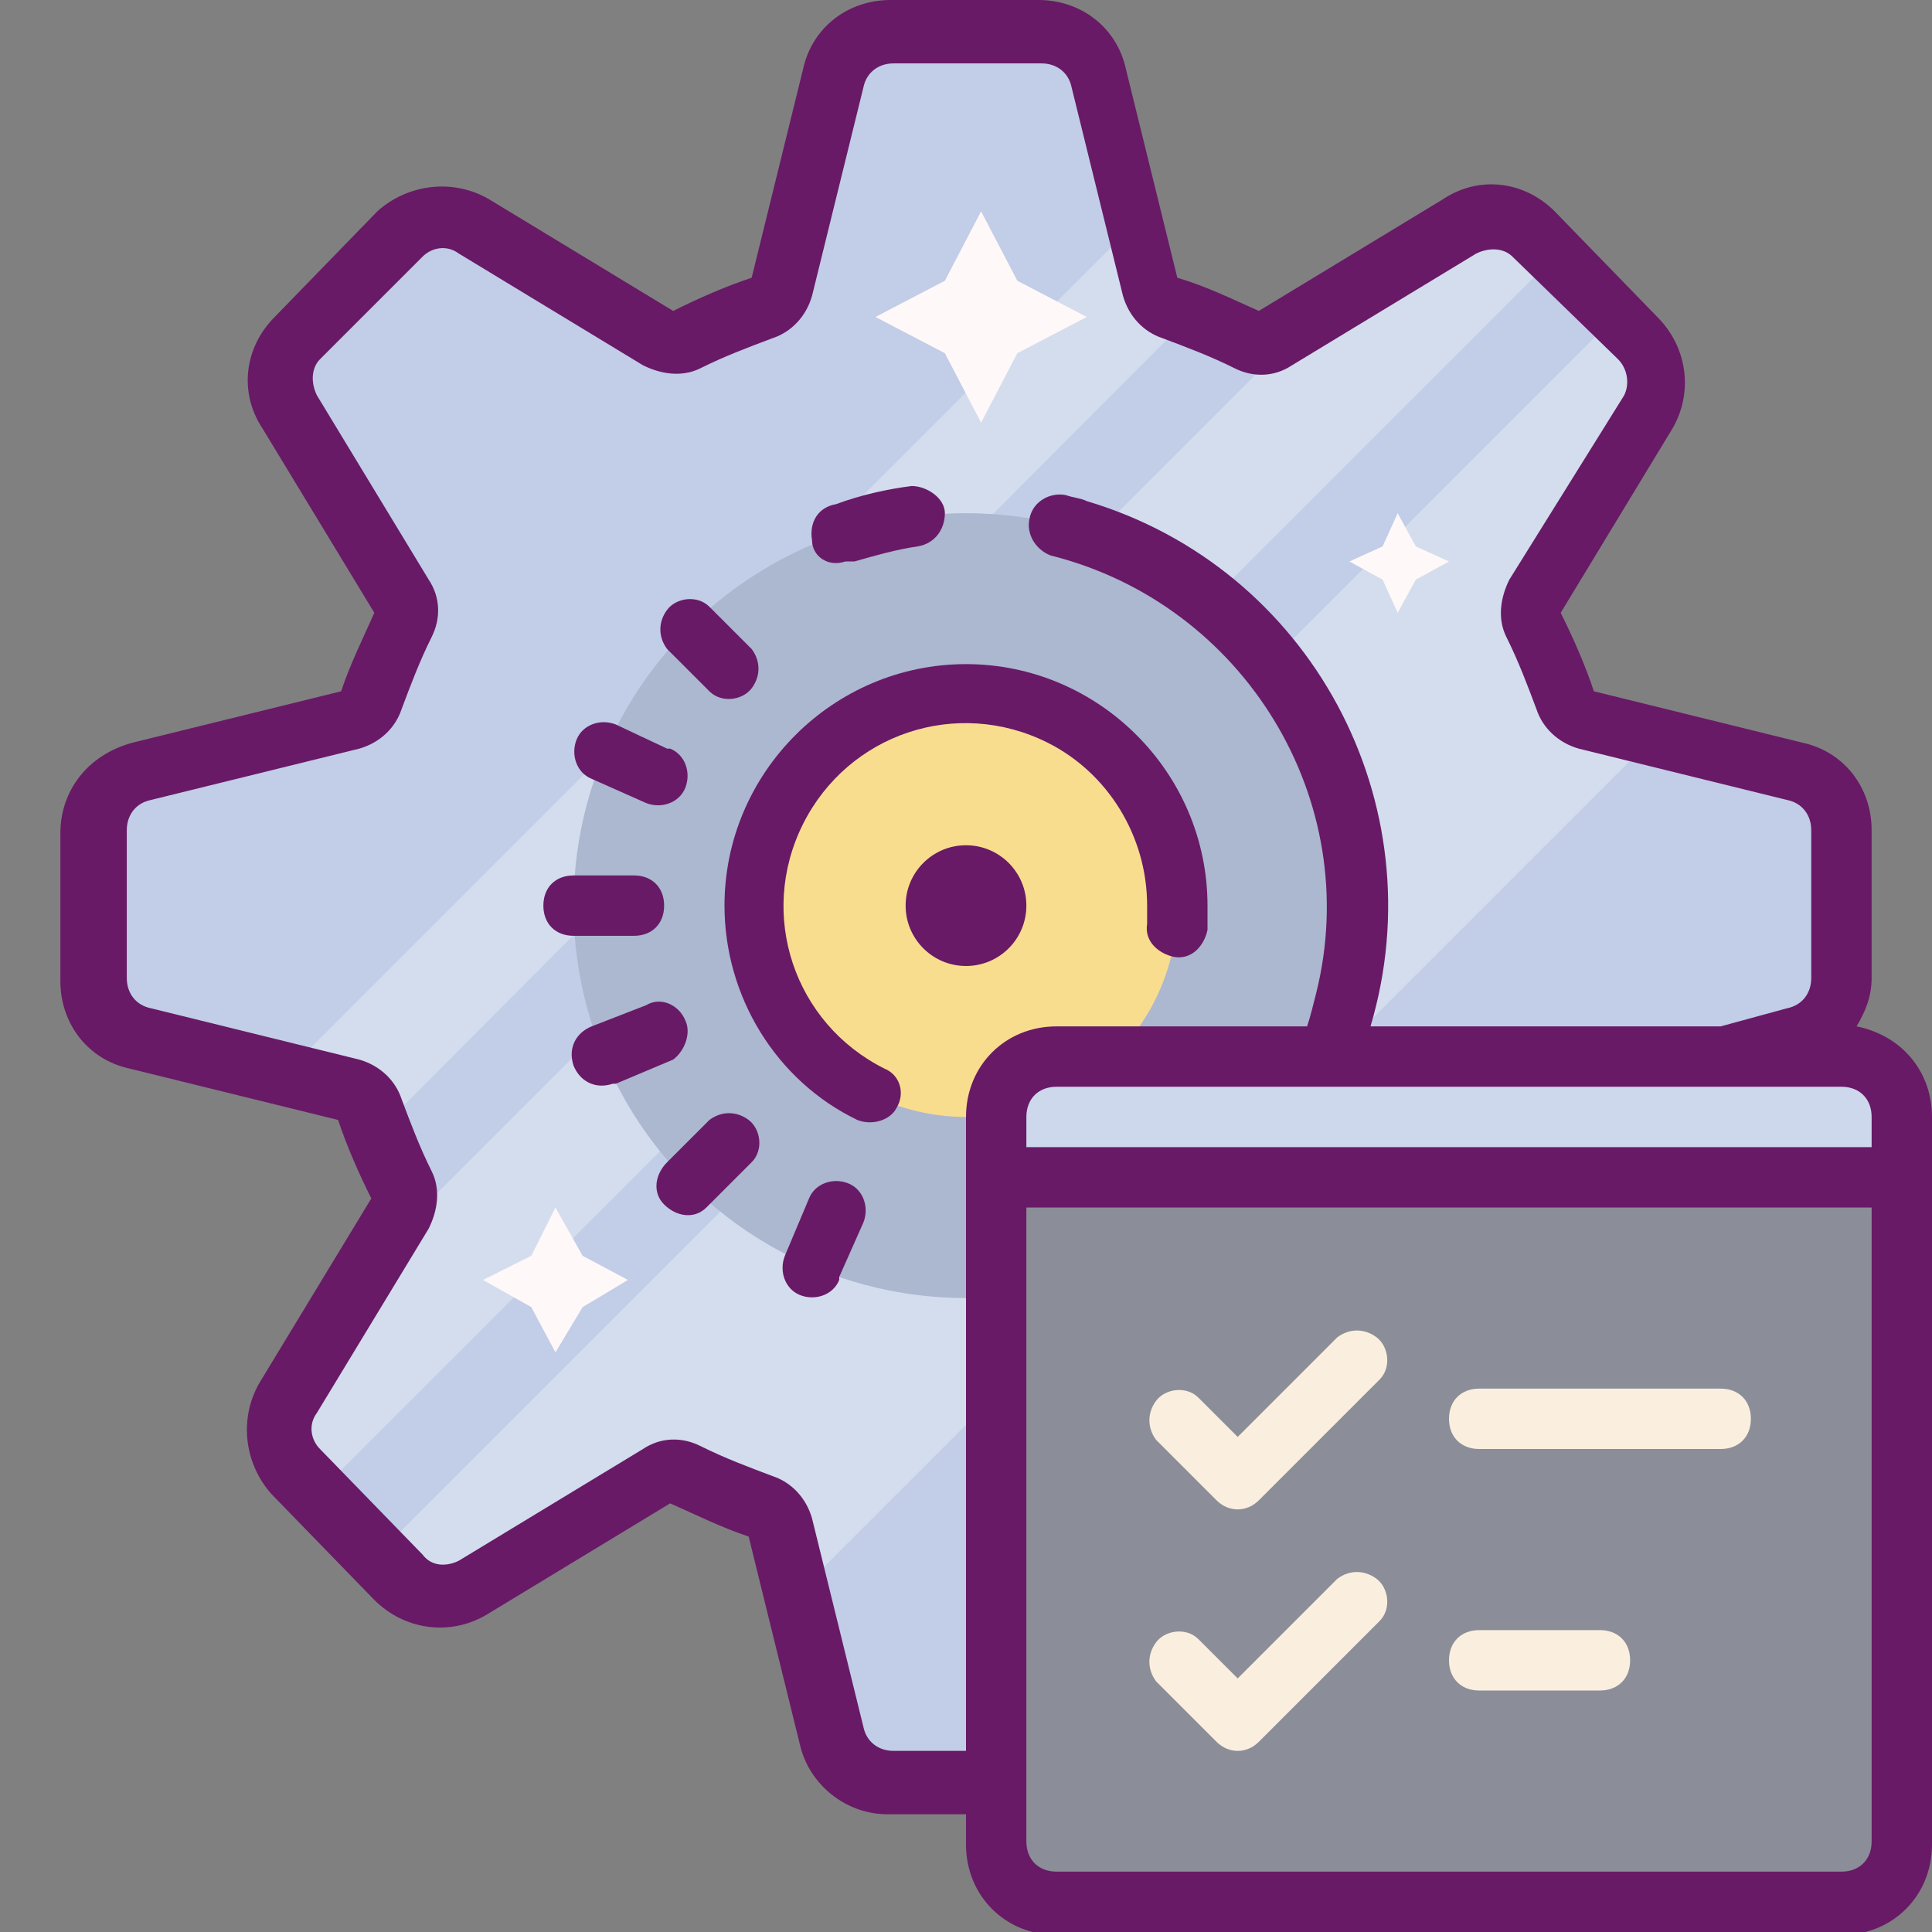 <?xml version="1.0" encoding="utf-8"?>
<!-- Generator: Adobe Illustrator 23.0.6, SVG Export Plug-In . SVG Version: 6.00 Build 0)  -->
<svg version="1.1" id="Layer_1" xmlns="http://www.w3.org/2000/svg" xmlns:xlink="http://www.w3.org/1999/xlink" x="0px" y="0px"
	 viewBox="0 0 64 64" style="enable-background:new 0 0 64 64;" xml:space="preserve">
<rect x="0" y="0" width="64" height="64" fill="#808080" stroke="none"/>
<style type="text/css">
	.st0{fill:#C2CDE7;}
	.st1{fill:#D3DDED;}
	.st2{fill:#ACB7D0;}
	.st3{fill:#F9DD8F;}
	.st4{fill:#FFF8F8;}
	.st5{fill:#CED8ED;}
	.st6{fill:#8B8E98;}
	.st7{fill:#681A66;}
	.st8{fill:#FAEFDE;}
</style>
<title>Dusk Part 3</title>
<path class="st0" d="M58.8,24.8l-6.7-1.7c-0.3-0.9-0.7-1.7-1.1-2.5l3.5-5.9c0.7-1.1,0.5-2.6-0.4-3.5l-3.3-3.3
	c-0.9-0.9-2.4-1.1-3.5-0.4l-5.9,3.5c-0.8-0.4-1.7-0.8-2.6-1.1l-1.7-6.7C36.8,1.9,35.7,1,34.4,1h-4.7c-1.3,0-2.5,0.9-2.8,2.2
	l-1.7,6.7c-0.9,0.3-1.7,0.7-2.5,1.1l-5.9-3.5c-1.1-0.7-2.6-0.5-3.5,0.4l-3.3,3.3c-0.9,0.9-1.1,2.4-0.4,3.5l3.5,5.9
	c-0.4,0.8-0.8,1.7-1.1,2.6l-6.7,1.7C3.9,25.2,3,26.3,3,27.6v4.7c0,1.3,0.9,2.5,2.2,2.8l6.7,1.7c0.3,0.9,0.7,1.7,1.1,2.5l-3.5,5.9
	c-0.7,1.1-0.5,2.6,0.4,3.5l3.3,3.3c0.9,0.9,2.4,1.1,3.5,0.4l5.9-3.5c0.8,0.4,1.7,0.8,2.6,1.1l1.7,6.7c0.3,1.3,1.5,2.2,2.8,2.2h4.7
	c1.3,0,2.5-0.9,2.8-2.2l1.7-6.7c0.9-0.3,1.7-0.7,2.5-1.1l5.9,3.5c1.1,0.7,2.6,0.5,3.5-0.4l3.3-3.3c0.9-0.9,1.1-2.4,0.4-3.5L51,39.4
	c0.4-0.8,0.8-1.7,1.1-2.6l6.7-1.7c1.3-0.3,2.2-1.5,2.2-2.8v-4.7C61,26.3,60.1,25.2,58.8,24.8z"/>
<path class="st1" d="M52.1,23.2c-0.3-0.9-0.7-1.7-1.1-2.5l3.5-5.9c0.7-1.1,0.5-2.6-0.4-3.5l-0.7-0.7L12.7,51.3
	c0.6,0.6,1.3,1.1,1.9,1.7c0.7,0.1,1.4,0,2.1-0.3l5.9-3.5c0.8,0.4,1.7,0.8,2.6,1.1l0.7,3l29.2-29.2L52.1,23.2z"/>
<path class="st1" d="M51.5,8.5L51,8h-4.7l-0.7,0.4L10.4,43.6l-1,1.7c-0.3,0.5-0.4,1-0.4,1.6c0.5,0.8,1.1,1.6,1.8,2.3L51.5,8.5z"/>
<path class="st1" d="M38.8,9.9l-0.7-3L8.9,36.1l3,0.7c0.1,0.3,0.2,0.6,0.4,0.9l27.5-27.6C39.5,10.1,39.2,10,38.8,9.9z"/>
<circle class="st2" cx="32" cy="30" r="13"/>
<circle class="st3" cx="32" cy="30" r="7"/>
<polygon class="st4" points="32.5,7 33.7,9.3 36,10.5 33.7,11.7 32.5,14 31.3,11.7 29,10.5 31.3,9.3 "/>
<polygon class="st4" points="18.4,40 19.3,41.6 20.8,42.4 19.3,43.3 18.4,44.8 17.6,43.3 16,42.4 17.6,41.6 "/>
<polygon class="st4" points="46.3,17 46.9,18.1 48,18.6 46.9,19.2 46.3,20.3 45.8,19.2 44.7,18.6 45.8,18.1 "/>
<rect x="33" y="35" class="st5" width="30" height="4"/>
<rect x="33" y="39" class="st6" width="30" height="24"/>
<path class="st7" d="M21,31c0.6,0,1-0.4,1-1s-0.4-1-1-1h-2c-0.6,0-1,0.4-1,1s0.4,1,1,1H21z"/>
<path class="st7" d="M23.5,37.1l-1.4,1.4c-0.4,0.4-0.5,1-0.1,1.4c0.4,0.4,1,0.5,1.4,0.1c0,0,0.1-0.1,0.1-0.1l1.4-1.4
	c0.4-0.4,0.3-1.1-0.1-1.4C24.4,36.8,23.9,36.8,23.5,37.1L23.5,37.1z"/>
<path class="st7" d="M23.5,22.9c0.4,0.4,1.1,0.3,1.4-0.1c0.3-0.4,0.3-0.9,0-1.3l-1.4-1.4c-0.4-0.4-1.1-0.3-1.4,0.1
	c-0.3,0.4-0.3,0.9,0,1.3L23.5,22.9z"/>
<path class="st7" d="M22.7,33.8c-0.2-0.5-0.8-0.8-1.3-0.5L19.6,34c-0.5,0.2-0.8,0.7-0.6,1.3c0.2,0.5,0.7,0.8,1.3,0.6
	c0,0,0.1,0,0.1,0l1.9-0.8C22.7,34.8,22.9,34.2,22.7,33.8z"/>
<path class="st7" d="M28.1,39.2c-0.5-0.2-1.1,0-1.3,0.5L26,41.6c-0.2,0.5,0,1.1,0.5,1.3c0.5,0.2,1.1,0,1.3-0.5c0,0,0,0,0-0.1
	l0.8-1.8C28.8,40,28.6,39.4,28.1,39.2z"/>
<path class="st7" d="M19.6,25.8l1.8,0.8c0.5,0.2,1.1,0,1.3-0.5c0.2-0.5,0-1.1-0.5-1.3c0,0,0,0-0.1,0L20.4,24c-0.5-0.2-1.1,0-1.3,0.5
	C18.9,25,19.1,25.6,19.6,25.8C19.6,25.8,19.6,25.8,19.6,25.8z"/>
<path class="st7" d="M29.3,35.4c-3-1.5-4.2-5.1-2.7-8.1c1.5-3,5.1-4.2,8.1-2.7c2,1,3.3,3.1,3.3,5.4c0,0.2,0,0.4,0,0.6
	c-0.1,0.6,0.4,1,0.9,1.1c0.6,0.1,1-0.4,1.1-0.9c0-0.3,0-0.5,0-0.8c0-4.4-3.6-8-8-8c-4.4,0-8,3.6-8,8c0,3,1.7,5.8,4.4,7.1
	c0.5,0.2,1.1,0,1.3-0.4C30,36.2,29.8,35.6,29.3,35.4L29.3,35.4z"/>
<path class="st7" d="M28,18.6c0.1,0,0.2,0,0.3,0c0.7-0.2,1.4-0.4,2.1-0.5c0.6-0.1,0.9-0.6,0.9-1.1s-0.6-0.9-1.1-0.9
	c-0.8,0.1-1.7,0.3-2.5,0.6c-0.6,0.1-0.9,0.6-0.8,1.2C26.9,18.4,27.4,18.8,28,18.6L28,18.6z"/>
<circle class="st7" cx="32" cy="30" r="2"/>
<path class="st8" d="M57,46h-8c-0.6,0-1,0.4-1,1s0.4,1,1,1h8c0.6,0,1-0.4,1-1S57.6,46,57,46z"/>
<path class="st8" d="M53,54h-4c-0.6,0-1,0.4-1,1s0.4,1,1,1h4c0.6,0,1-0.4,1-1S53.6,54,53,54z"/>
<path class="st8" d="M44.3,44.3L41,47.6l-1.3-1.3c-0.4-0.4-1.1-0.3-1.4,0.1c-0.3,0.4-0.3,0.9,0,1.3l2,2c0.4,0.4,1,0.4,1.4,0l4-4
	c0.4-0.4,0.3-1.1-0.1-1.4C45.2,44,44.7,44,44.3,44.3L44.3,44.3z"/>
<path class="st8" d="M44.3,52.3L41,55.6l-1.3-1.3c-0.4-0.4-1.1-0.3-1.4,0.1c-0.3,0.4-0.3,0.9,0,1.3l2,2c0.4,0.4,1,0.4,1.4,0l4-4
	c0.4-0.4,0.3-1.1-0.1-1.4C45.2,52,44.7,52,44.3,52.3L44.3,52.3z"/>
<path class="st7" d="M61.5,34c0.3-0.5,0.5-1,0.5-1.6v-4.9c0-1.4-0.9-2.6-2.3-2.9l-6.9-1.7c-0.3-0.9-0.7-1.8-1.1-2.6l3.7-6.1
	c0.7-1.2,0.5-2.7-0.5-3.7l-3.4-3.5c-1-1-2.5-1.2-3.7-0.4l-6.1,3.7c-0.9-0.4-1.7-0.8-2.7-1.1l-1.7-6.9C37,0.9,35.8,0,34.4,0h-4.9
	c-1.4,0-2.6,0.9-2.9,2.3l-1.7,6.9c-0.9,0.3-1.8,0.7-2.6,1.1l-6.1-3.7c-1.2-0.7-2.7-0.5-3.7,0.4l-3.4,3.5c-1,1-1.2,2.5-0.4,3.7
	l3.7,6.1c-0.4,0.9-0.8,1.7-1.1,2.6l-6.9,1.7C2.9,25,2,26.2,2,27.6v4.9c0,1.4,0.9,2.6,2.3,2.9l6.9,1.7c0.3,0.9,0.7,1.8,1.1,2.6
	l-3.7,6.1c-0.7,1.2-0.5,2.7,0.4,3.7l3.4,3.5c1,1,2.5,1.2,3.7,0.5l6.1-3.7c0.9,0.4,1.7,0.8,2.6,1.1l1.7,6.9c0.3,1.3,1.5,2.3,2.9,2.3
	H32v1c0,1.7,1.3,3,3,3h26c1.7,0,3-1.3,3-3V37C64,35.5,63,34.3,61.5,34z M62,37v1H34v-1c0-0.6,0.4-1,1-1h26C61.6,36,62,36.4,62,37z
	 M29.6,58c-0.5,0-0.9-0.3-1-0.8l-1.7-6.9c-0.2-0.7-0.7-1.2-1.3-1.4c-0.8-0.3-1.6-0.6-2.4-1c-0.6-0.3-1.3-0.3-1.9,0.1l-6.1,3.7
	c-0.4,0.2-0.9,0.2-1.2-0.2l-3.4-3.5c-0.3-0.3-0.4-0.8-0.1-1.2l3.7-6.1c0.3-0.6,0.4-1.3,0.1-1.9c-0.4-0.8-0.7-1.6-1-2.4
	c-0.2-0.6-0.7-1.1-1.4-1.3l-6.9-1.7c-0.5-0.1-0.8-0.5-0.8-1v-4.9c0-0.5,0.3-0.9,0.8-1l6.9-1.7c0.7-0.2,1.2-0.7,1.4-1.3
	c0.3-0.8,0.6-1.6,1-2.4c0.3-0.6,0.3-1.3-0.1-1.9l-3.7-6.1c-0.2-0.4-0.2-0.9,0.1-1.2l3.4-3.4c0.3-0.3,0.8-0.4,1.2-0.1l6.1,3.7
	c0.6,0.3,1.3,0.4,1.9,0.1c0.8-0.4,1.6-0.7,2.4-1c0.6-0.2,1.1-0.7,1.3-1.4l1.7-6.9c0.1-0.5,0.5-0.8,1-0.8h4.9c0.5,0,0.9,0.3,1,0.8
	l1.7,6.9c0.2,0.7,0.7,1.2,1.3,1.4c0.8,0.3,1.6,0.6,2.4,1c0.6,0.3,1.3,0.3,1.9-0.1l6.1-3.7c0.4-0.2,0.9-0.2,1.2,0.1l3.5,3.4
	c0.3,0.3,0.4,0.8,0.2,1.2L50,19.2c-0.3,0.6-0.4,1.3-0.1,1.9c0.4,0.8,0.7,1.6,1,2.4c0.2,0.6,0.7,1.1,1.4,1.3l6.9,1.7
	c0.5,0.1,0.8,0.5,0.8,1v4.9c0,0.5-0.3,0.9-0.8,1L57,34h-0.1H45.4c2.2-7.4-2-15.2-9.4-17.4c-0.2-0.1-0.4-0.1-0.7-0.2
	c-0.5-0.1-1.1,0.2-1.2,0.8c-0.1,0.5,0.2,1,0.7,1.2c6.4,1.6,10.4,8.1,8.8,14.5c-0.1,0.4-0.2,0.8-0.3,1.1H35c-1.7,0-3,1.3-3,3v21H29.6
	z M61,62H35c-0.6,0-1-0.4-1-1V40h28v21C62,61.6,61.6,62,61,62z"/>
</svg>
